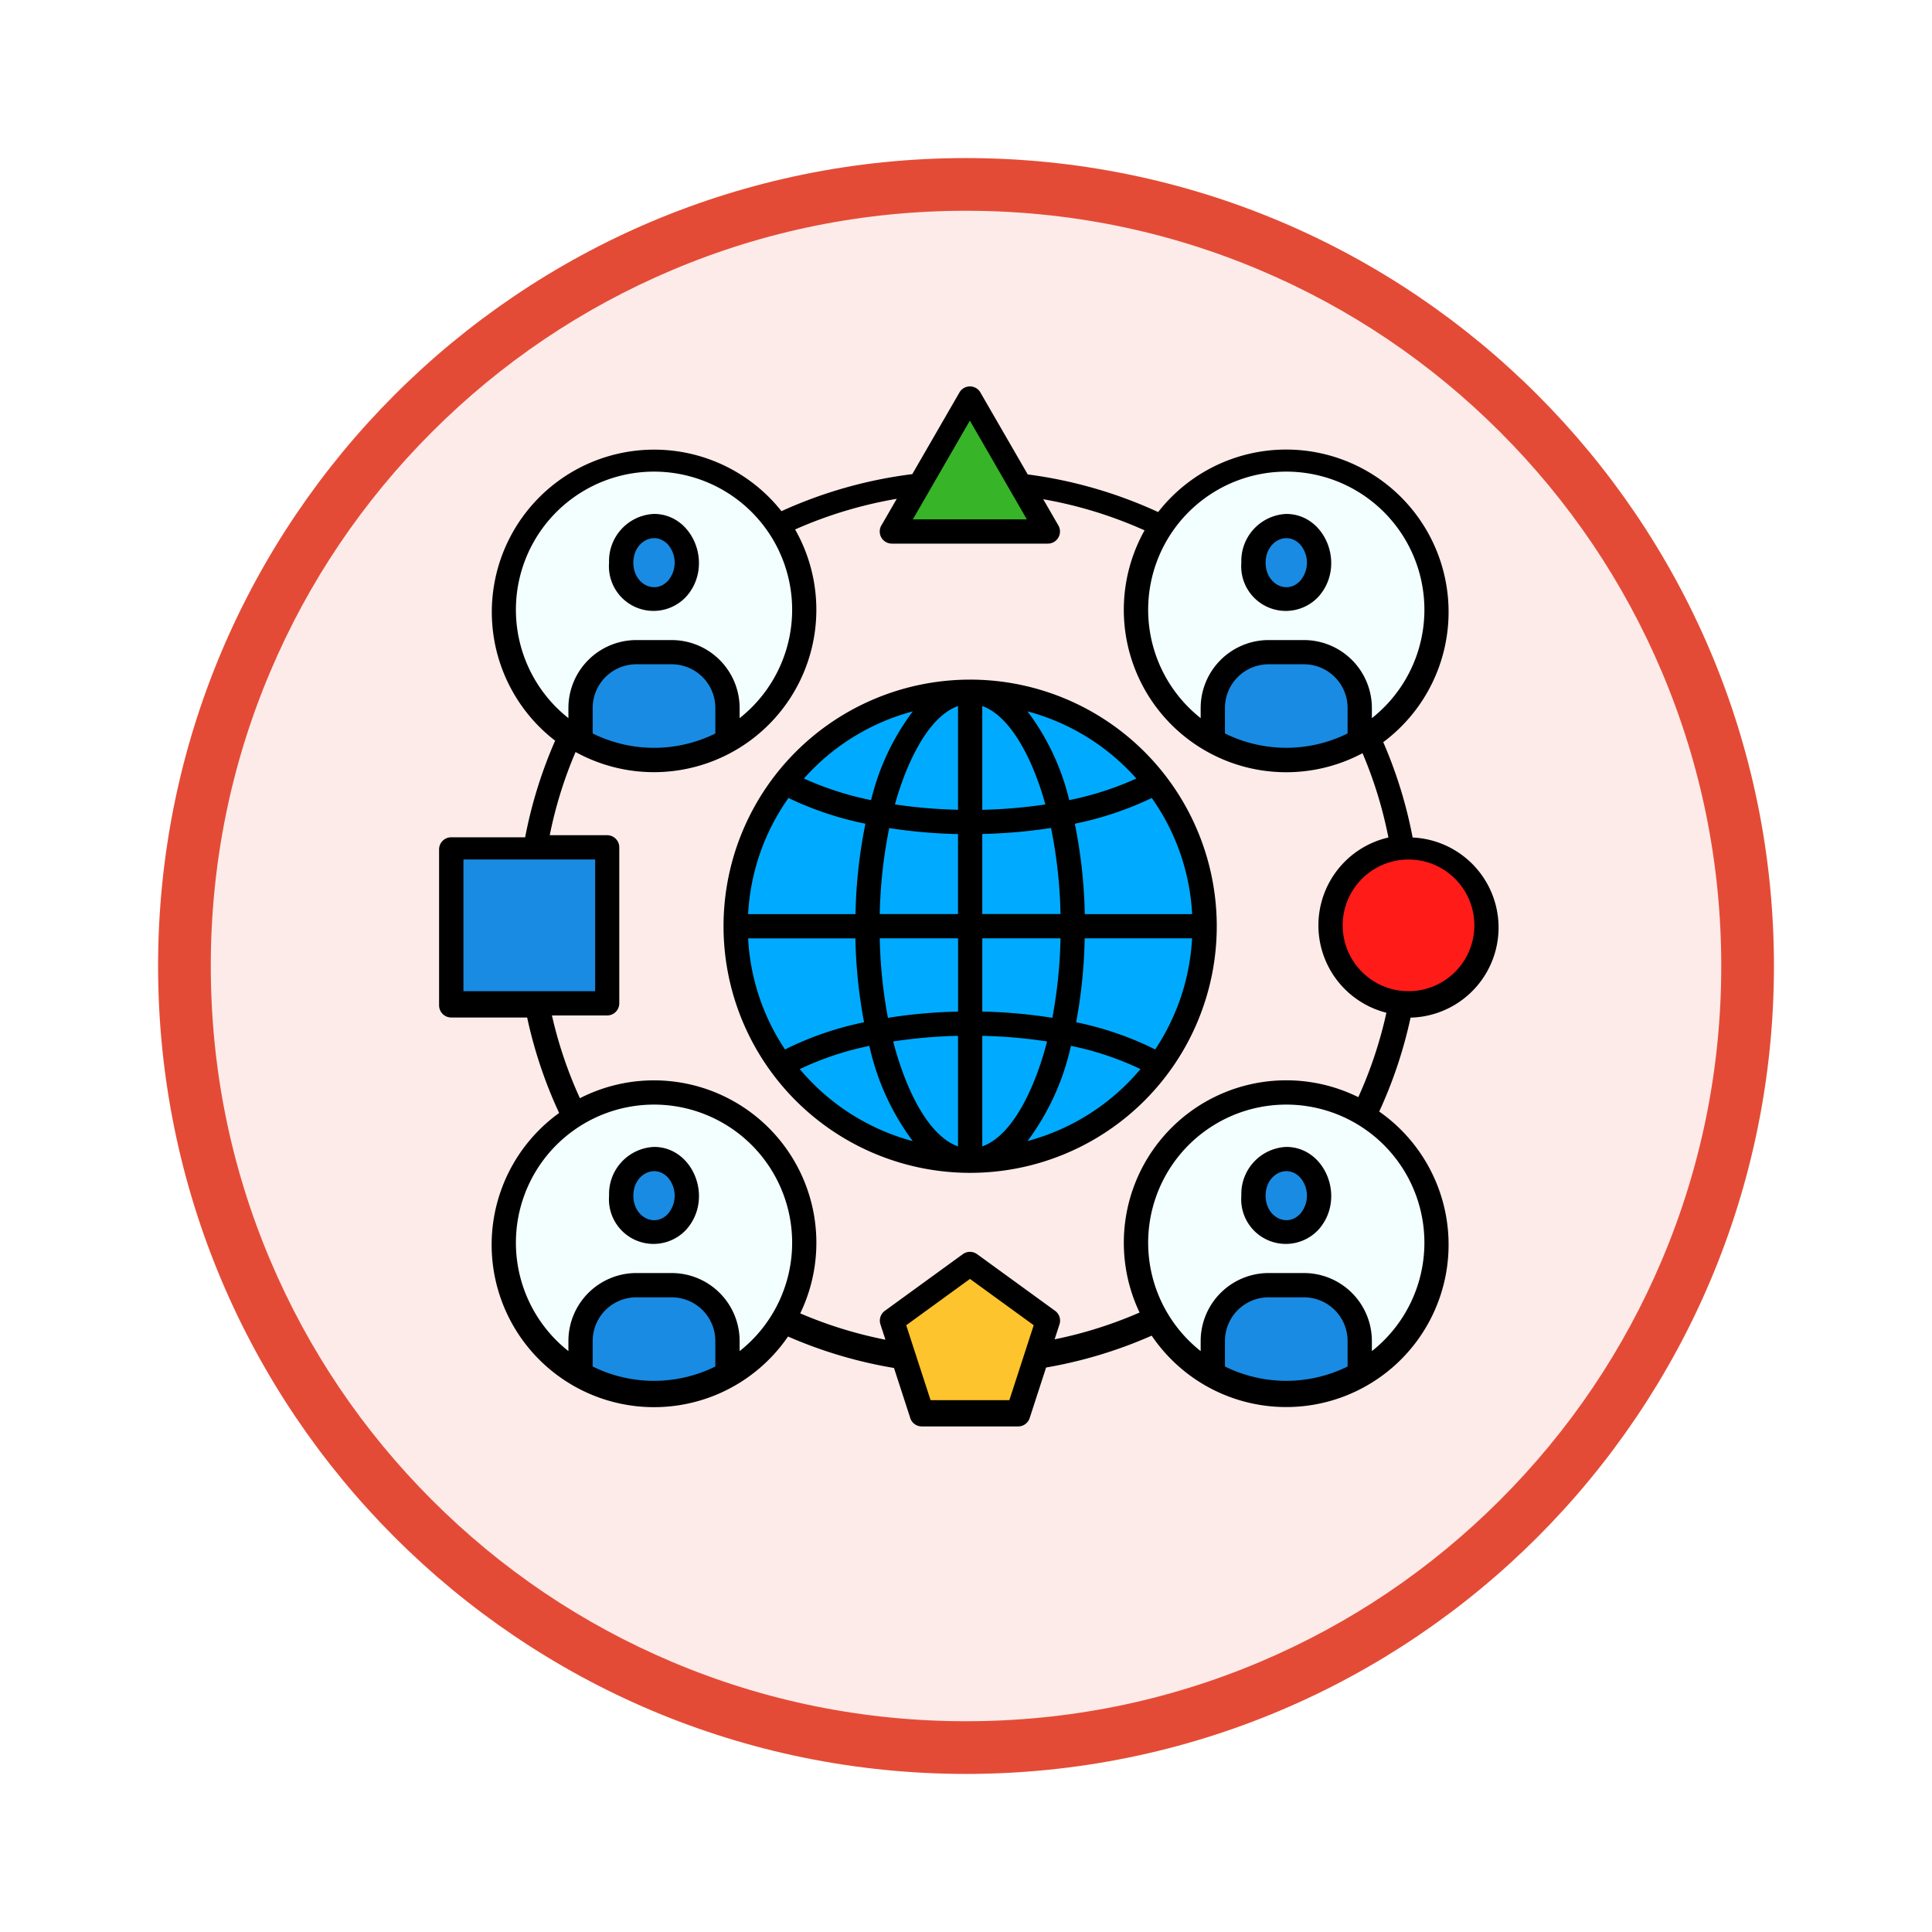 <svg xmlns="http://www.w3.org/2000/svg" xmlns:xlink="http://www.w3.org/1999/xlink" width="110" height="110" viewBox="0 0 110 110">
  <defs>
    <filter id="Trazado_982547" x="0" y="0" width="110" height="110" filterUnits="userSpaceOnUse">
      <feOffset dy="3" input="SourceAlpha"/>
      <feGaussianBlur stdDeviation="3" result="blur"/>
      <feFlood flood-opacity="0.161"/>
      <feComposite operator="in" in2="blur"/>
      <feComposite in="SourceGraphic"/>
    </filter>
  </defs>
  <g id="Grupo_1161626" data-name="Grupo 1161626" transform="translate(-693 -1967)">
    <g id="Grupo_1160931" data-name="Grupo 1160931" transform="translate(0 -678)">
      <g id="Grupo_1160749" data-name="Grupo 1160749" transform="translate(0 315)">
        <g id="Grupo_1158891" data-name="Grupo 1158891" transform="translate(-423 -1476)">
          <g id="Grupo_1157406" data-name="Grupo 1157406" transform="translate(1 3016)">
            <g id="Grupo_1155793" data-name="Grupo 1155793" transform="translate(-0.999 -3894)">
              <g id="Grupo_1154704" data-name="Grupo 1154704" transform="translate(0 1466)">
                <g id="Grupo_1150790" data-name="Grupo 1150790" transform="translate(3 2320)">
                  <g id="Grupo_1154214" data-name="Grupo 1154214" transform="translate(79 -5809)">
                    <g id="Grupo_1152583" data-name="Grupo 1152583" transform="translate(1043 6713)">
                      <g id="Grupo_1146973" data-name="Grupo 1146973" transform="translate(0 0)">
                        <g id="Grupo_1146954" data-name="Grupo 1146954">
                          <g transform="matrix(1, 0, 0, 1, -9, -6)" filter="url(#Trazado_982547)">
                            <g id="Trazado_982547-2" data-name="Trazado 982547" transform="translate(9 6)" fill="#fcebe9">
                              <path d="M 46 90.5 C 39.992 90.5 34.164 89.324 28.679 87.003 C 23.38 84.762 18.621 81.553 14.534 77.466 C 10.446 73.379 7.238 68.62 4.996 63.321 C 2.676 57.836 1.5 52.008 1.5 46 C 1.5 39.992 2.676 34.164 4.996 28.679 C 7.238 23.38 10.446 18.621 14.534 14.534 C 18.621 10.446 23.38 7.238 28.679 4.996 C 34.164 2.676 39.992 1.5 46 1.5 C 52.008 1.5 57.836 2.676 63.321 4.996 C 68.62 7.238 73.379 10.446 77.466 14.534 C 81.554 18.621 84.762 23.38 87.004 28.679 C 89.324 34.164 90.5 39.992 90.5 46 C 90.5 52.008 89.324 57.836 87.004 63.321 C 84.762 68.62 81.554 73.379 77.466 77.466 C 73.379 81.553 68.62 84.762 63.321 87.003 C 57.836 89.324 52.008 90.5 46 90.5 Z" stroke="none"/>
                              <path d="M 46 3 C 40.194 3 34.563 4.136 29.263 6.378 C 24.143 8.544 19.544 11.644 15.594 15.594 C 11.644 19.544 8.544 24.143 6.378 29.263 C 4.136 34.563 3 40.194 3 46 C 3 51.806 4.136 57.437 6.378 62.737 C 8.544 67.857 11.644 72.455 15.594 76.405 C 19.544 80.355 24.143 83.456 29.263 85.622 C 34.563 87.863 40.194 89 46 89 C 51.806 89 57.437 87.863 62.737 85.622 C 67.857 83.456 72.456 80.355 76.406 76.405 C 80.356 72.455 83.456 67.857 85.622 62.737 C 87.864 57.437 89 51.806 89 46 C 89 40.194 87.864 34.563 85.622 29.263 C 83.456 24.143 80.356 19.544 76.406 15.594 C 72.456 11.644 67.857 8.544 62.737 6.378 C 57.437 4.136 51.806 3 46 3 M 46 -7.62939453125e-06 C 71.405 -7.62939453125e-06 92 20.595 92 46 C 92 71.405 71.405 92 46 92 C 20.595 92 0 71.405 0 46 C 0 20.595 20.595 -7.62939453125e-06 46 -7.62939453125e-06 Z" stroke="none" fill="#e44b36"/>
                            </g>
                          </g>
                        </g>
                      </g>
                    </g>
                  </g>
                </g>
              </g>
            </g>
          </g>
        </g>
      </g>
    </g>
    <g id="cultural" transform="translate(702 1968.587)">
      <path id="Trazado_1014691" data-name="Trazado 1014691" d="M50.56,76.274l-.935,2.878a.69.69,0,0,1-.656.476H43.482a.691.691,0,0,1-.669-.52L41.9,76.3a25.677,25.677,0,0,1-6.033-1.791A9.246,9.246,0,1,1,22.835,61.782a25.723,25.723,0,0,1-1.821-5.437H16.691A.691.691,0,0,1,16,55.654V46.775a.691.691,0,0,1,.691-.691H20.9a25.816,25.816,0,0,1,1.707-5.5A9.245,9.245,0,1,1,35.493,27.517a25.61,25.61,0,0,1,7.449-2.109l2.685-4.65a.689.689,0,0,1,1.214.039l2.674,4.628a25.656,25.656,0,0,1,7.425,2.143,9.246,9.246,0,1,1,12.816,13.1,25.74,25.74,0,0,1,1.674,5.429,5.131,5.131,0,0,1-.118,10.255A25.729,25.729,0,0,1,69.527,61.7,9.246,9.246,0,1,1,56.572,74.459a25.737,25.737,0,0,1-6.011,1.815Zm-3.918-6.447,4.428,3.217a.69.69,0,0,1,.243.8l-.268.826a24.178,24.178,0,0,0,4.838-1.527A9.248,9.248,0,0,1,68.336,60.881a24.155,24.155,0,0,0,1.6-4.807,5.132,5.132,0,0,1,.114-9.977,24.179,24.179,0,0,0-1.473-4.8A9.248,9.248,0,0,1,56.167,28.609a24.305,24.305,0,0,0-5.77-1.772l.862,1.492a.69.69,0,0,1-.6,1.035l-8.88,0a.69.69,0,0,1-.572-1.077l.851-1.474a24.367,24.367,0,0,0-5.788,1.745,9.247,9.247,0,0,1-12.5,12.671A24.089,24.089,0,0,0,22.3,45.966h3.268a.691.691,0,0,1,.691.691v8.88a.691.691,0,0,1-.691.691H22.425a24.134,24.134,0,0,0,1.592,4.713,9.248,9.248,0,0,1,12.545,12.25,24.273,24.273,0,0,0,4.851,1.5l-.284-.874a.69.69,0,0,1,.251-.772l4.44-3.226a.69.69,0,0,1,.821.009Zm-.407-32.719A14.041,14.041,0,1,0,60.277,51.149,14.041,14.041,0,0,0,46.235,37.108Z" transform="translate(0 0)" fill-rule="evenodd"/>
      <path id="Trazado_1014692" data-name="Trazado 1014692" d="M340.206,73.055v-.584a3.871,3.871,0,0,1,3.861-3.861h2.026a3.871,3.871,0,0,1,3.861,3.861v.584a7.864,7.864,0,1,0-9.747,0Zm4.874-11.626c2.241,0,3.412,2.946,1.833,4.71a2.539,2.539,0,0,1-4.391-1.934,2.681,2.681,0,0,1,2.558-2.777Z" transform="translate(-280.845 -33.754)" fill="#f3feff" fill-rule="evenodd"/>
      <path id="Trazado_1014693" data-name="Trazado 1014693" d="M340.207,359.814v-.584a3.871,3.871,0,0,1,3.861-3.861h2.026a3.871,3.871,0,0,1,3.861,3.861v.584a7.864,7.864,0,1,0-9.747,0Zm4.874-11.626c2.242,0,3.413,2.946,1.833,4.711a2.539,2.539,0,0,1-4.391-1.934A2.681,2.681,0,0,1,345.08,348.188Z" transform="translate(-280.846 -284.474)" fill="#f3feff" fill-rule="evenodd"/>
      <path id="Trazado_1014694" data-name="Trazado 1014694" d="M53.776,359.814v-.584a3.871,3.871,0,0,1,3.861-3.861h2.026a3.871,3.871,0,0,1,3.861,3.861v.584a7.864,7.864,0,1,0-9.747,0Zm4.874-11.626c2.241,0,3.413,2.946,1.833,4.711a2.539,2.539,0,0,1-4.391-1.934A2.681,2.681,0,0,1,58.649,348.188Z" transform="translate(-30.413 -284.474)" fill="#f3feff" fill-rule="evenodd"/>
      <path id="Trazado_1014695" data-name="Trazado 1014695" d="M53.776,73.057v-.584a3.871,3.871,0,0,1,3.861-3.861h2.026a3.871,3.871,0,0,1,3.861,3.861v.584a7.864,7.864,0,1,0-9.747,0ZM58.649,61.43c2.241,0,3.413,2.946,1.833,4.71a2.539,2.539,0,0,1-4.391-1.934A2.681,2.681,0,0,1,58.649,61.43Z" transform="translate(-30.413 -33.756)" fill="#f3feff" fill-rule="evenodd"/>
      <path id="Trazado_1014696" data-name="Trazado 1014696" d="M231.251,424.748l-3.629,2.637,1.386,4.265h4.487l1.386-4.265Z" transform="translate(-185.026 -353.519)" fill="#fdc42d" fill-rule="evenodd"/>
      <circle id="Elipse_11833" data-name="Elipse 11833" cx="3.749" cy="3.749" r="3.749" transform="translate(67.446 47.35)" fill="#ff1b18"/>
      <path id="Trazado_1014697" data-name="Trazado 1014697" d="M27,234.726h7.5v7.5H27Z" transform="translate(-9.614 -187.378)" fill="#198be3"/>
      <g id="Grupo_1161625" data-name="Grupo 1161625" transform="translate(24.744 22.361)">
        <path id="Trazado_1014698" data-name="Trazado 1014698" d="M233.9,35.916l-3.246,5.622h6.49Z" transform="translate(-212.424 -35.916)" fill="#37b428" fill-rule="evenodd"/>
        <path id="Trazado_1014699" data-name="Trazado 1014699" d="M289.008,320.5a17.122,17.122,0,0,0-3.96-1.323,14.139,14.139,0,0,1-2.47,5.42A12.658,12.658,0,0,0,289.008,320.5Z" transform="translate(-257.818 -283.579)" fill="#00abff" fill-rule="evenodd"/>
        <path id="Trazado_1014700" data-name="Trazado 1014700" d="M265.762,314.957a28.205,28.205,0,0,0-3.69-.32v6.294C263.951,320.26,265.192,317.184,265.762,314.957Z" transform="translate(-239.89 -279.608)" fill="#00abff" fill-rule="evenodd"/>
        <path id="Trazado_1014701" data-name="Trazado 1014701" d="M225.411,314.637a28.216,28.216,0,0,0-3.69.32c.57,2.227,1.81,5.3,3.69,5.974Z" transform="translate(-204.61 -279.608)" fill="#00abff" fill-rule="evenodd"/>
        <path id="Trazado_1014702" data-name="Trazado 1014702" d="M183.366,319.179a17.129,17.129,0,0,0-3.961,1.323,12.659,12.659,0,0,0,6.431,4.1A14.132,14.132,0,0,1,183.366,319.179Z" transform="translate(-167.612 -283.579)" fill="#00abff" fill-rule="evenodd"/>
        <path id="Trazado_1014703" data-name="Trazado 1014703" d="M158.1,276.795a18.173,18.173,0,0,1,4.5-1.547,28.885,28.885,0,0,1-.493-4.778H156A12.591,12.591,0,0,0,158.1,276.795Z" transform="translate(-147.149 -240.991)" fill="#00abff" fill-rule="evenodd"/>
        <path id="Trazado_1014704" data-name="Trazado 1014704" d="M216.1,274.991a29.454,29.454,0,0,1,3.99-.355v-4.17H215.63a27.565,27.565,0,0,0,.466,4.525Z" transform="translate(-199.285 -240.988)" fill="#00abff" fill-rule="evenodd"/>
        <path id="Trazado_1014705" data-name="Trazado 1014705" d="M262.068,274.637a29.442,29.442,0,0,1,3.99.355,27.55,27.55,0,0,0,.465-4.524h-4.455Z" transform="translate(-239.885 -240.99)" fill="#00abff" fill-rule="evenodd"/>
        <path id="Trazado_1014706" data-name="Trazado 1014706" d="M304.6,275.244a18.173,18.173,0,0,1,4.5,1.547,12.59,12.59,0,0,0,2.1-6.326h-6.113A28.9,28.9,0,0,1,304.6,275.244Z" transform="translate(-277.073 -240.988)" fill="#00abff" fill-rule="evenodd"/>
        <path id="Trazado_1014707" data-name="Trazado 1014707" d="M156,213.483h6.113a28.611,28.611,0,0,1,.566-5.147,18.569,18.569,0,0,1-4.381-1.464A12.593,12.593,0,0,0,156,213.483Z" transform="translate(-147.149 -185.386)" fill="#00abff" fill-rule="evenodd"/>
        <path id="Trazado_1014708" data-name="Trazado 1014708" d="M215.63,225.405h4.455V220.85a29.528,29.528,0,0,1-3.915-.342A27.237,27.237,0,0,0,215.63,225.405Z" transform="translate(-199.285 -197.309)" fill="#00abff" fill-rule="evenodd"/>
        <path id="Trazado_1014709" data-name="Trazado 1014709" d="M262.069,225.4h4.455a27.242,27.242,0,0,0-.54-4.9,29.521,29.521,0,0,1-3.915.342Z" transform="translate(-239.887 -197.308)" fill="#00abff" fill-rule="evenodd"/>
        <path id="Trazado_1014710" data-name="Trazado 1014710" d="M304.578,213.484h6.113a12.593,12.593,0,0,0-2.3-6.611,18.569,18.569,0,0,1-4.381,1.464A28.6,28.6,0,0,1,304.578,213.484Z" transform="translate(-276.559 -185.387)" fill="#00abff" fill-rule="evenodd"/>
        <path id="Trazado_1014711" data-name="Trazado 1014711" d="M282.577,167.634a13.731,13.731,0,0,1,2.375,5.053,17.66,17.66,0,0,0,3.821-1.229A12.654,12.654,0,0,0,282.577,167.634Z" transform="translate(-257.818 -151.08)" fill="#00abff" fill-rule="evenodd"/>
        <path id="Trazado_1014712" data-name="Trazado 1014712" d="M185.1,172.687a13.72,13.72,0,0,1,2.375-5.053,12.656,12.656,0,0,0-6.2,3.824A17.653,17.653,0,0,0,185.1,172.687Z" transform="translate(-169.247 -151.08)" fill="#00abff" fill-rule="evenodd"/>
        <path id="Trazado_1014713" data-name="Trazado 1014713" d="M264.883,168.594c-.778-1.776-1.756-3-2.811-3.371v5.908a28.254,28.254,0,0,0,3.591-.306A16.62,16.62,0,0,0,264.883,168.594Z" transform="translate(-239.89 -148.972)" fill="#00abff" fill-rule="evenodd"/>
        <path id="Trazado_1014714" data-name="Trazado 1014714" d="M226.1,165.223c-1.782.636-3,3.457-3.591,5.6a28.242,28.242,0,0,0,3.591.306Z" transform="translate(-205.298 -148.972)" fill="#00abff" fill-rule="evenodd"/>
        <path id="Trazado_1014715" data-name="Trazado 1014715" d="M105.984,376.317c-.741-.828-1.984-.217-1.984,1.016s1.243,1.844,1.984,1.016A1.584,1.584,0,0,0,105.984,376.317Z" transform="translate(-101.684 -333.203)" fill="#198be3" fill-rule="evenodd"/>
        <path id="Trazado_1014716" data-name="Trazado 1014716" d="M92.558,437.023v-1.46a2.488,2.488,0,0,0-2.479-2.479H88.052a2.488,2.488,0,0,0-2.479,2.479v1.46A7.877,7.877,0,0,0,92.558,437.023Z" transform="translate(-85.573 -383.168)" fill="#198be3" fill-rule="evenodd"/>
        <path id="Trazado_1014717" data-name="Trazado 1014717" d="M392.414,376.316c-.741-.828-1.984-.217-1.984,1.016s1.243,1.844,1.984,1.016A1.584,1.584,0,0,0,392.414,376.316Z" transform="translate(-352.116 -333.203)" fill="#198be3" fill-rule="evenodd"/>
        <path id="Trazado_1014718" data-name="Trazado 1014718" d="M378.989,437.023v-1.46a2.488,2.488,0,0,0-2.479-2.479h-2.026a2.488,2.488,0,0,0-2.479,2.479v1.46a7.877,7.877,0,0,0,6.984,0Z" transform="translate(-336.006 -383.168)" fill="#198be3" fill-rule="evenodd"/>
        <path id="Trazado_1014719" data-name="Trazado 1014719" d="M392.414,89.558c-.741-.828-1.984-.217-1.984,1.016s1.243,1.844,1.984,1.016A1.583,1.583,0,0,0,392.414,89.558Z" transform="translate(-352.116 -82.485)" fill="#198be3" fill-rule="evenodd"/>
        <path id="Trazado_1014720" data-name="Trazado 1014720" d="M378.989,150.263V148.8a2.488,2.488,0,0,0-2.479-2.479h-2.026a2.488,2.488,0,0,0-2.479,2.479v1.46a7.877,7.877,0,0,0,6.984,0Z" transform="translate(-336.006 -132.448)" fill="#198be3" fill-rule="evenodd"/>
        <path id="Trazado_1014721" data-name="Trazado 1014721" d="M105.984,89.557c-.741-.828-1.984-.218-1.984,1.016s1.243,1.844,1.984,1.016A1.584,1.584,0,0,0,105.984,89.557Z" transform="translate(-101.684 -82.484)" fill="#198be3" fill-rule="evenodd"/>
        <path id="Trazado_1014722" data-name="Trazado 1014722" d="M92.558,150.263V148.8a2.488,2.488,0,0,0-2.479-2.479H88.052a2.488,2.488,0,0,0-2.479,2.479v1.46A7.877,7.877,0,0,0,92.558,150.263Z" transform="translate(-85.573 -132.448)" fill="#198be3" fill-rule="evenodd"/>
      </g>
    </g>
  </g>
</svg>

